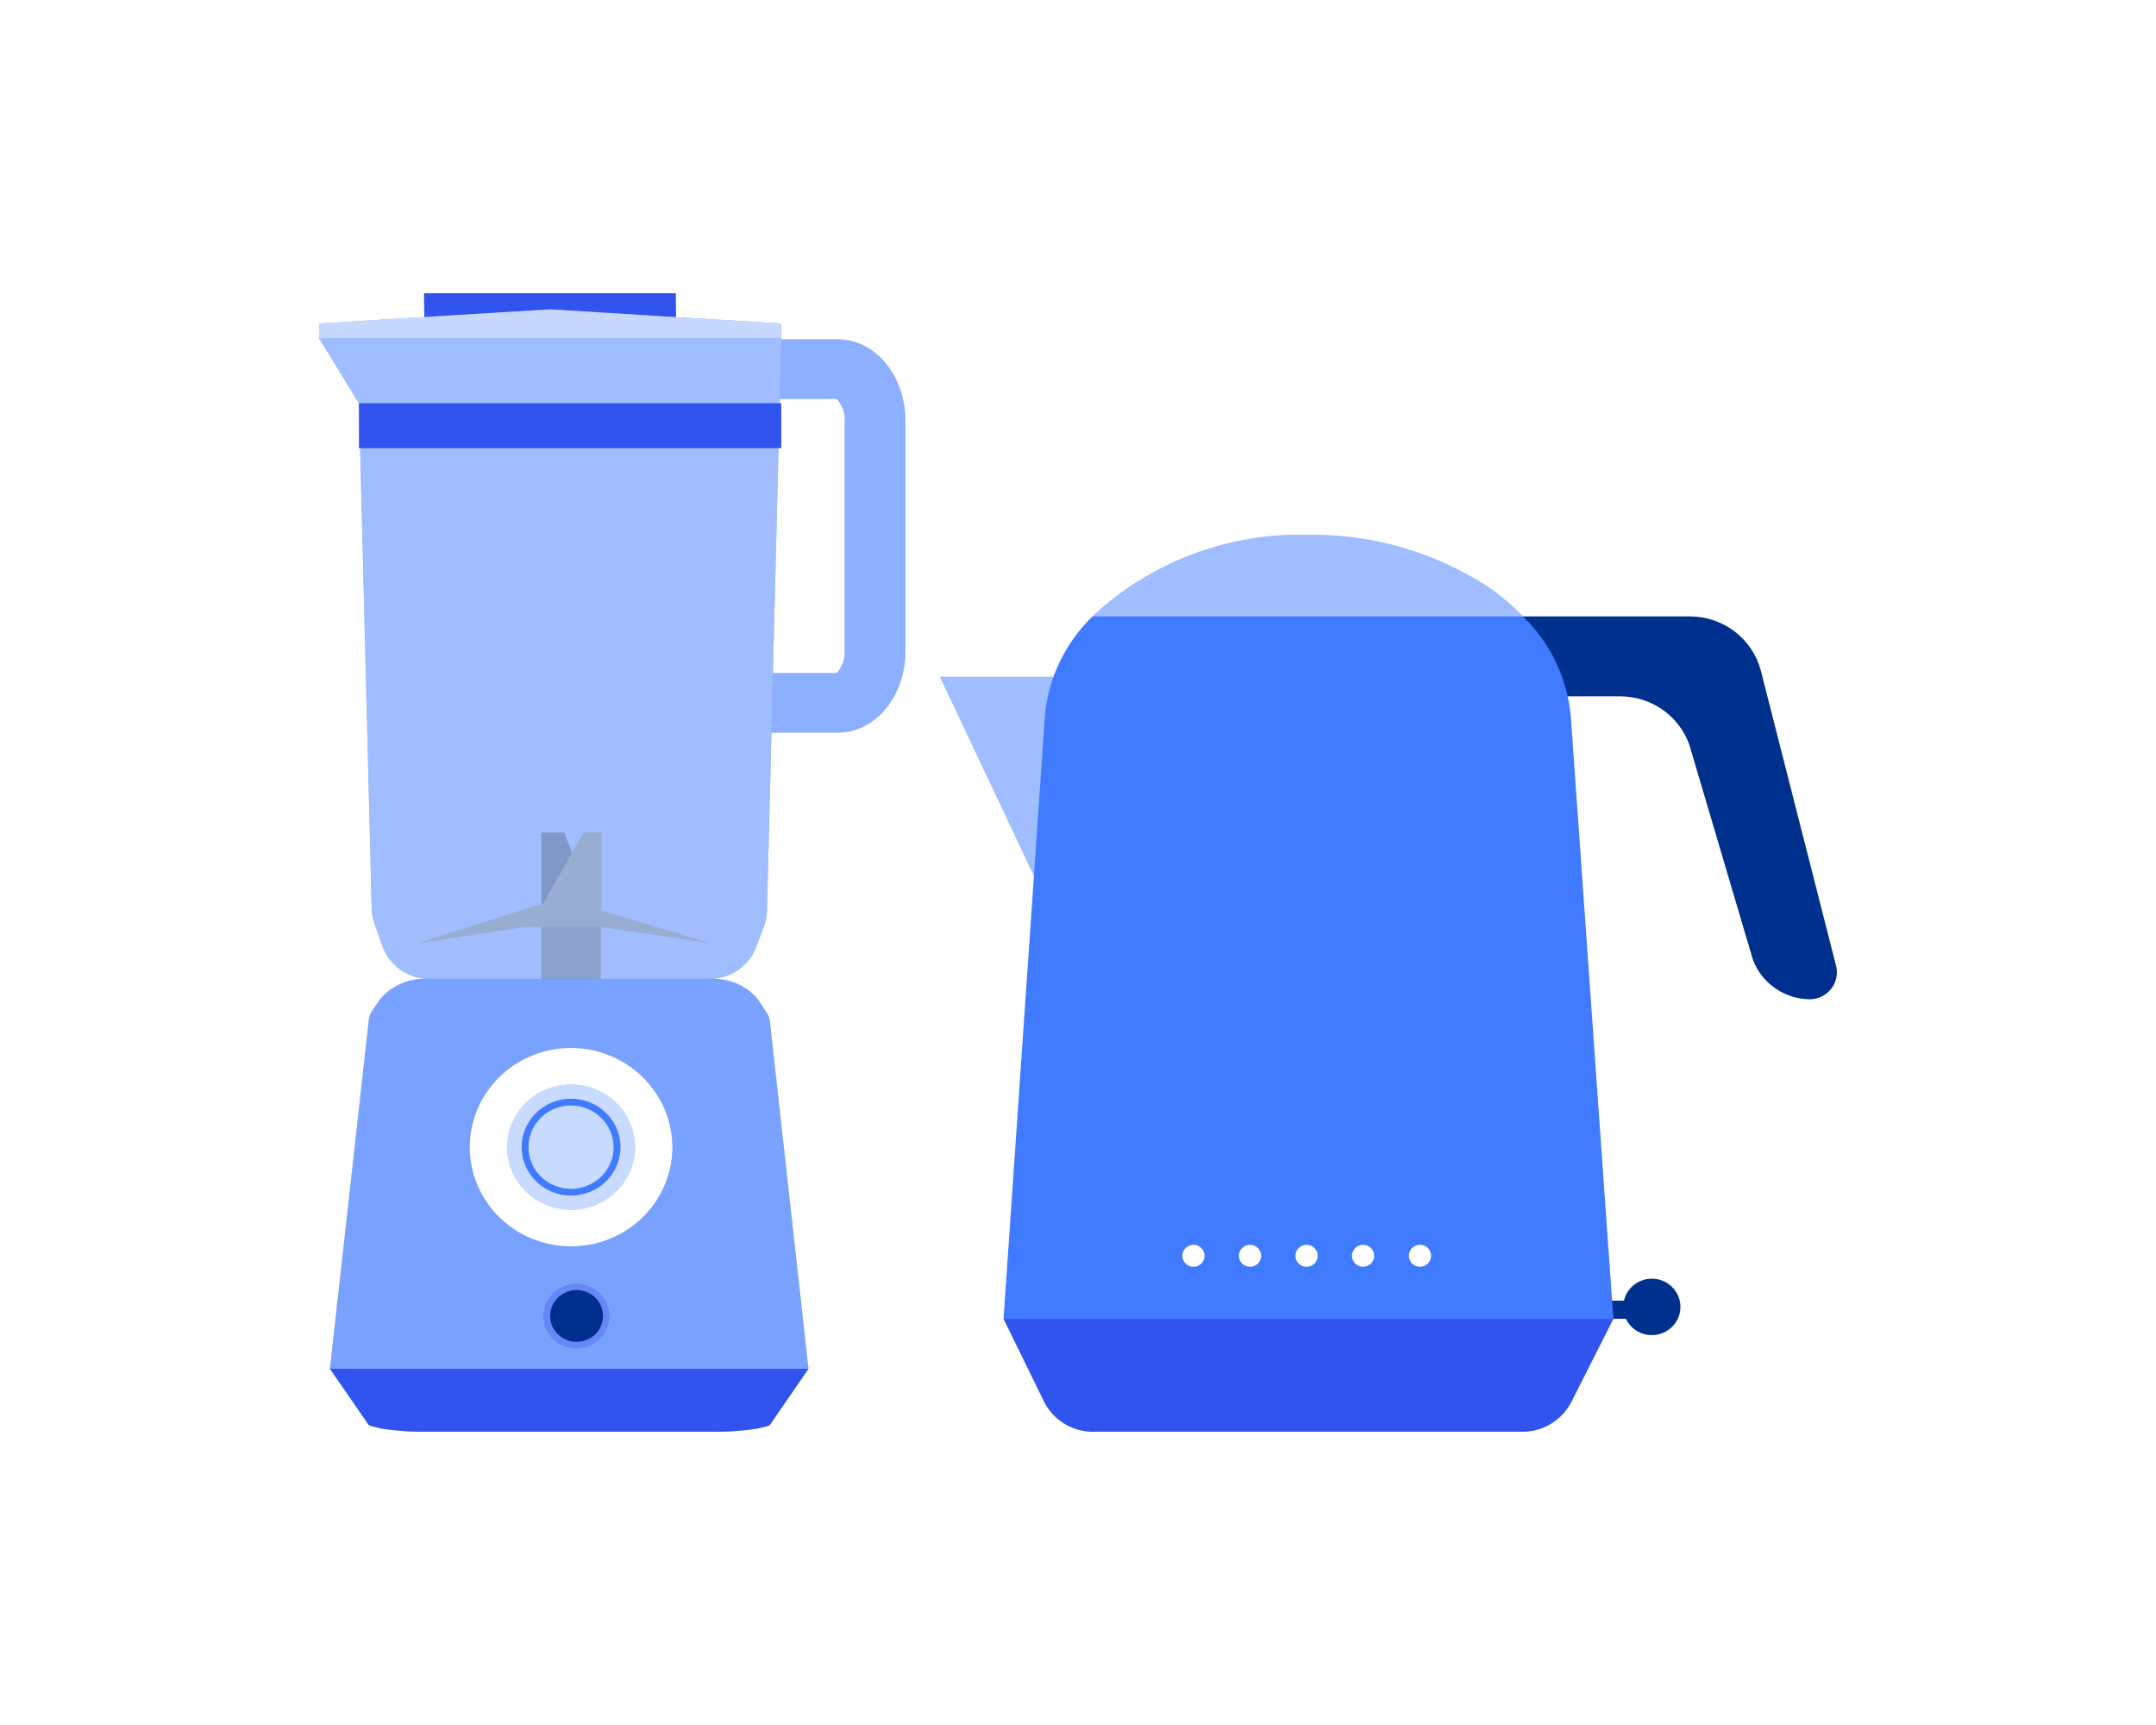 <svg width="125" height="100" viewBox="0 0 125 100" fill="none" xmlns="http://www.w3.org/2000/svg">
<rect width="125" height="100" fill="white"/>
<path d="M95.456 75.399H91.994C91.73 75.399 91.515 75.611 91.515 75.872V75.981C91.515 76.242 91.73 76.453 91.994 76.453H95.456C95.721 76.453 95.935 76.242 95.935 75.981V75.872C95.935 75.611 95.721 75.399 95.456 75.399Z" fill="#00308E"/>
<path d="M94.112 75.763C94.112 76.086 94.209 76.402 94.391 76.671C94.573 76.941 94.832 77.15 95.135 77.274C95.438 77.398 95.771 77.43 96.093 77.367C96.414 77.304 96.709 77.148 96.941 76.919C97.173 76.691 97.331 76.399 97.395 76.082C97.459 75.764 97.426 75.435 97.3 75.136C97.175 74.838 96.963 74.582 96.69 74.402C96.417 74.222 96.097 74.126 95.769 74.126C95.33 74.126 94.908 74.299 94.597 74.606C94.286 74.912 94.112 75.329 94.112 75.763Z" fill="#00308E"/>
<path d="M88.292 35.733H97.997C98.932 35.738 99.839 36.047 100.578 36.612C101.317 37.177 101.847 37.967 102.085 38.859L106.432 55.911C106.503 56.144 106.519 56.391 106.477 56.631C106.435 56.871 106.337 57.099 106.19 57.295C106.043 57.491 105.852 57.65 105.632 57.76C105.412 57.87 105.168 57.928 104.921 57.929C104.199 57.92 103.497 57.695 102.908 57.282C102.32 56.87 101.872 56.29 101.625 55.62L97.942 43.168C97.651 42.354 97.112 41.649 96.401 41.148C95.689 40.647 94.838 40.375 93.964 40.368H88.2V35.733H88.292Z" fill="#00308E"/>
<path d="M60.393 51.712L54.5 39.241H61.24L60.393 51.712Z" fill="#407BFF"/>
<path opacity="0.5" d="M60.393 51.712L54.5 39.241H61.24L60.393 51.712Z" fill="white"/>
<path d="M93.541 76.453H58.183L60.577 41.55C60.761 39.346 61.742 37.282 63.339 35.733C66.702 32.585 71.193 30.885 75.825 31.006C79.548 30.956 83.199 32.014 86.304 34.042C87.019 34.542 87.685 35.108 88.292 35.733C89.896 37.28 90.882 39.344 91.073 41.55L93.541 76.453Z" fill="#407BFF"/>
<path d="M88.145 82.998H63.505C62.916 83.02 62.332 82.881 61.818 82.595C61.305 82.31 60.881 81.889 60.596 81.38L58.183 76.453H93.541L91.055 81.362C90.771 81.874 90.349 82.299 89.835 82.587C89.321 82.876 88.736 83.019 88.145 82.998Z" fill="#407BFF"/>
<path opacity="0.4" d="M88.145 82.998H63.505C62.916 83.02 62.332 82.881 61.818 82.595C61.305 82.31 60.881 81.889 60.596 81.38L58.183 76.453H93.541L91.055 81.362C90.771 81.874 90.349 82.299 89.835 82.587C89.321 82.876 88.736 83.019 88.145 82.998Z" fill="#1919D3"/>
<path opacity="0.5" d="M88.292 35.733H63.339C66.702 32.585 71.193 30.885 75.825 31.006C79.547 30.956 83.199 32.014 86.303 34.042C87.019 34.542 87.685 35.108 88.292 35.733Z" fill="white"/>
<path d="M75.751 73.436C76.107 73.436 76.396 73.151 76.396 72.799C76.396 72.448 76.107 72.163 75.751 72.163C75.395 72.163 75.107 72.448 75.107 72.799C75.107 73.151 75.395 73.436 75.751 73.436Z" fill="white"/>
<path d="M69.196 73.436C69.552 73.436 69.84 73.151 69.84 72.799C69.84 72.448 69.552 72.163 69.196 72.163C68.84 72.163 68.551 72.448 68.551 72.799C68.551 73.151 68.84 73.436 69.196 73.436Z" fill="white"/>
<path d="M72.473 73.436C72.829 73.436 73.118 73.151 73.118 72.799C73.118 72.448 72.829 72.163 72.473 72.163C72.117 72.163 71.829 72.448 71.829 72.799C71.829 73.151 72.117 73.436 72.473 73.436Z" fill="white"/>
<path d="M79.029 73.436C79.385 73.436 79.674 73.151 79.674 72.799C79.674 72.448 79.385 72.163 79.029 72.163C78.674 72.163 78.385 72.448 78.385 72.799C78.385 73.151 78.674 73.436 79.029 73.436Z" fill="white"/>
<path d="M82.326 73.436C82.682 73.436 82.97 73.151 82.97 72.799C82.97 72.448 82.682 72.163 82.326 72.163C81.97 72.163 81.681 72.448 81.681 72.799C81.681 73.151 81.97 73.436 82.326 73.436Z" fill="white"/>
<path d="M48.56 42.471H44.759C44.291 42.471 43.843 42.289 43.512 41.965C43.182 41.642 42.996 41.203 42.996 40.745C42.996 40.287 43.182 39.848 43.512 39.524C43.843 39.201 44.291 39.019 44.759 39.019H48.514C48.679 38.835 48.805 38.621 48.884 38.389C48.963 38.157 48.994 37.912 48.974 37.668V24.475C48.994 24.231 48.963 23.986 48.884 23.754C48.805 23.522 48.679 23.308 48.514 23.124H45.127C44.659 23.124 44.211 22.942 43.88 22.618C43.55 22.294 43.364 21.855 43.364 21.398C43.364 20.94 43.55 20.501 43.88 20.177C44.211 19.854 44.659 19.672 45.127 19.672H48.56C50.768 19.672 52.5 21.788 52.5 24.475V37.668C52.5 40.37 50.768 42.471 48.56 42.471Z" fill="#407BFF"/>
<g opacity="0.4">
<path d="M48.56 42.471H44.759C44.291 42.471 43.843 42.289 43.512 41.965C43.182 41.642 42.996 41.203 42.996 40.745C42.996 40.287 43.182 39.848 43.512 39.524C43.843 39.201 44.291 39.019 44.759 39.019H48.514C48.679 38.835 48.805 38.621 48.884 38.389C48.963 38.157 48.994 37.912 48.974 37.668V24.475C48.994 24.231 48.963 23.986 48.884 23.754C48.805 23.522 48.679 23.308 48.514 23.124H45.127C44.659 23.124 44.211 22.942 43.88 22.618C43.55 22.294 43.364 21.855 43.364 21.398C43.364 20.94 43.55 20.501 43.88 20.177C44.211 19.854 44.659 19.672 45.127 19.672H48.56C50.768 19.672 52.5 21.788 52.5 24.475V37.668C52.5 40.37 50.768 42.471 48.56 42.471Z" fill="white"/>
</g>
<path d="M41.141 56.745H24.892C24.295 56.748 23.711 56.567 23.224 56.227C22.737 55.888 22.372 55.408 22.179 54.854L21.704 53.518C21.607 53.242 21.555 52.954 21.55 52.662L20.815 23.379H45.203L44.468 52.827C44.454 53.135 44.392 53.439 44.283 53.728L43.839 54.899C43.637 55.441 43.27 55.908 42.788 56.239C42.305 56.569 41.73 56.746 41.141 56.745Z" fill="#407BFF"/>
<path d="M31.392 53.743V48.264H32.71L34.872 53.743H31.392Z" fill="#00308E"/>
<path d="M34.841 53.743H31.392V56.745H34.841V53.743Z" fill="#00308E"/>
<path opacity="0.1" d="M34.841 53.743H31.392V56.745H34.841V53.743Z" fill="white"/>
<path d="M30.411 53.743L24.172 54.688L31.484 52.377L33.845 48.264H34.872V52.782L41.248 54.688L34.872 53.743H30.411Z" fill="#00308E"/>
<path opacity="0.2" d="M30.411 53.743L24.172 54.688L31.484 52.377L33.845 48.264H34.872V52.782L41.248 54.688L34.872 53.743H30.411Z" fill="white"/>
<path opacity="0.5" d="M41.141 56.745H24.892C24.295 56.748 23.711 56.567 23.224 56.227C22.737 55.888 22.372 55.408 22.179 54.854L21.704 53.518C21.607 53.242 21.555 52.954 21.55 52.662L20.815 23.379H45.203L44.468 52.827C44.454 53.135 44.392 53.439 44.283 53.728L43.839 54.899C43.637 55.441 43.27 55.908 42.788 56.239C42.305 56.569 41.73 56.746 41.141 56.745Z" fill="white"/>
<path d="M24.861 56.745H41.11C41.633 56.71 42.156 56.793 42.64 56.988C43.124 57.184 43.555 57.486 43.9 57.87L44.437 58.681C44.543 58.839 44.611 59.019 44.636 59.206L46.874 79.349H19.128L21.382 59.131C21.4 58.93 21.474 58.738 21.596 58.576L22.087 57.855C22.433 57.476 22.863 57.179 23.343 56.986C23.824 56.794 24.343 56.711 24.861 56.745Z" fill="#407BFF"/>
<path opacity="0.3" d="M24.861 56.745H41.11C41.633 56.71 42.156 56.793 42.64 56.988C43.124 57.184 43.555 57.486 43.9 57.87L44.437 58.681C44.543 58.839 44.611 59.019 44.636 59.206L46.874 79.349H19.128L21.382 59.131C21.4 58.93 21.474 58.738 21.596 58.576L22.087 57.855C22.433 57.476 22.863 57.179 23.343 56.986C23.824 56.794 24.343 56.711 24.861 56.745Z" fill="white"/>
<path d="M41.141 82.996H24.892C23.959 83.016 23.025 82.956 22.102 82.816L21.566 82.681C21.493 82.667 21.425 82.636 21.366 82.591L19.128 79.349H46.874L44.636 82.606C44.567 82.652 44.489 82.683 44.406 82.696L43.916 82.816C42.998 82.956 42.069 83.016 41.141 82.996Z" fill="#407BFF"/>
<path opacity="0.4" d="M41.141 82.996H24.892C23.959 83.016 23.025 82.956 22.102 82.816L21.566 82.681C21.493 82.667 21.425 82.636 21.366 82.591L19.128 79.349H46.874L44.636 82.606C44.567 82.652 44.489 82.683 44.406 82.696L43.916 82.816C42.998 82.956 42.069 83.016 41.141 82.996Z" fill="#1919D3"/>
<path d="M39.194 18.681H24.601L24.586 17H39.179L39.194 18.681Z" fill="#407BFF"/>
<path opacity="0.4" d="M39.194 18.681H24.601L24.586 17H39.179L39.194 18.681Z" fill="#1919D3"/>
<path d="M45.295 18.756V20.452H19.021L18.5 19.597V18.756L25.276 18.336L31.898 17.931L39.869 18.426L45.295 18.756Z" fill="#407BFF"/>
<path opacity="0.7" d="M45.295 18.756V20.452H19.021L18.5 19.597V18.756L25.276 18.336L31.898 17.931L39.869 18.426L45.295 18.756Z" fill="white"/>
<path d="M45.295 19.597L45.28 20.452L45.203 23.394H20.815L19.021 20.452L18.5 19.597H45.295Z" fill="#407BFF"/>
<path opacity="0.5" d="M45.295 19.597L45.28 20.452L45.203 23.394H20.815L19.021 20.452L18.5 19.597H45.295Z" fill="white"/>
<path d="M45.295 23.379H20.815V25.976H45.295V23.379Z" fill="#407BFF"/>
<path opacity="0.4" d="M45.295 23.379H20.815V25.976H45.295V23.379Z" fill="#1919D3"/>
<path d="M33.109 60.752C31.947 60.752 30.812 61.089 29.847 61.721C28.881 62.353 28.129 63.251 27.684 64.301C27.24 65.351 27.124 66.507 27.35 67.622C27.577 68.737 28.136 69.762 28.957 70.566C29.778 71.37 30.824 71.917 31.963 72.139C33.102 72.361 34.283 72.247 35.355 71.812C36.428 71.377 37.345 70.64 37.99 69.695C38.635 68.749 38.98 67.638 38.98 66.501C38.976 64.978 38.356 63.518 37.256 62.44C36.155 61.363 34.664 60.756 33.109 60.752ZM33.109 70.133C32.375 70.133 31.658 69.92 31.048 69.521C30.438 69.122 29.962 68.555 29.681 67.891C29.401 67.227 29.327 66.497 29.47 65.792C29.613 65.088 29.967 64.44 30.485 63.932C31.004 63.425 31.665 63.078 32.385 62.938C33.105 62.798 33.85 62.87 34.528 63.145C35.206 63.42 35.785 63.886 36.193 64.483C36.601 65.08 36.818 65.782 36.818 66.501C36.818 67.464 36.427 68.388 35.732 69.069C35.036 69.75 34.093 70.133 33.109 70.133Z" fill="white"/>
<path opacity="0.6" d="M36.818 66.501C36.818 67.219 36.601 67.922 36.193 68.519C35.786 69.116 35.206 69.582 34.528 69.857C33.851 70.132 33.105 70.204 32.385 70.063C31.666 69.923 31.005 69.577 30.486 69.069C29.967 68.561 29.614 67.914 29.471 67.21C29.327 66.505 29.401 65.775 29.681 65.111C29.962 64.447 30.438 63.88 31.048 63.481C31.658 63.082 32.375 62.869 33.109 62.869C34.093 62.869 35.036 63.251 35.732 63.933C36.428 64.614 36.818 65.538 36.818 66.501Z" fill="white"/>
<path d="M33.109 69.308C32.542 69.308 31.988 69.143 31.516 68.835C31.045 68.526 30.677 68.088 30.46 67.575C30.243 67.062 30.187 66.498 30.297 65.953C30.408 65.409 30.681 64.909 31.082 64.516C31.483 64.124 31.993 63.856 32.55 63.748C33.105 63.64 33.682 63.695 34.206 63.908C34.73 64.12 35.177 64.48 35.492 64.942C35.807 65.403 35.975 65.946 35.975 66.501C35.975 67.245 35.673 67.959 35.136 68.486C34.598 69.012 33.869 69.308 33.109 69.308ZM33.109 64.084C32.621 64.084 32.143 64.226 31.738 64.492C31.332 64.757 31.015 65.135 30.829 65.576C30.642 66.018 30.593 66.504 30.688 66.972C30.783 67.441 31.018 67.872 31.364 68.21C31.709 68.548 32.148 68.778 32.627 68.871C33.106 68.964 33.602 68.916 34.053 68.733C34.504 68.55 34.89 68.241 35.161 67.843C35.432 67.446 35.577 66.979 35.577 66.501C35.573 65.861 35.311 65.249 34.849 64.796C34.387 64.344 33.762 64.088 33.109 64.084Z" fill="#407BFF"/>
<path opacity="0.2" d="M35.331 76.287C35.334 76.659 35.224 77.024 35.015 77.335C34.805 77.646 34.506 77.889 34.156 78.032C33.805 78.176 33.418 78.215 33.045 78.143C32.672 78.071 32.329 77.892 32.06 77.629C31.791 77.365 31.608 77.03 31.535 76.664C31.462 76.299 31.501 75.921 31.648 75.577C31.795 75.234 32.043 74.941 32.36 74.736C32.678 74.531 33.05 74.423 33.43 74.426C33.935 74.426 34.418 74.622 34.775 74.971C35.131 75.32 35.331 75.793 35.331 76.287Z" fill="#1919D3"/>
<path d="M33.43 77.788C34.277 77.788 34.963 77.116 34.963 76.287C34.963 75.458 34.277 74.786 33.43 74.786C32.584 74.786 31.898 75.458 31.898 76.287C31.898 77.116 32.584 77.788 33.43 77.788Z" fill="#00308E"/>
</svg>
